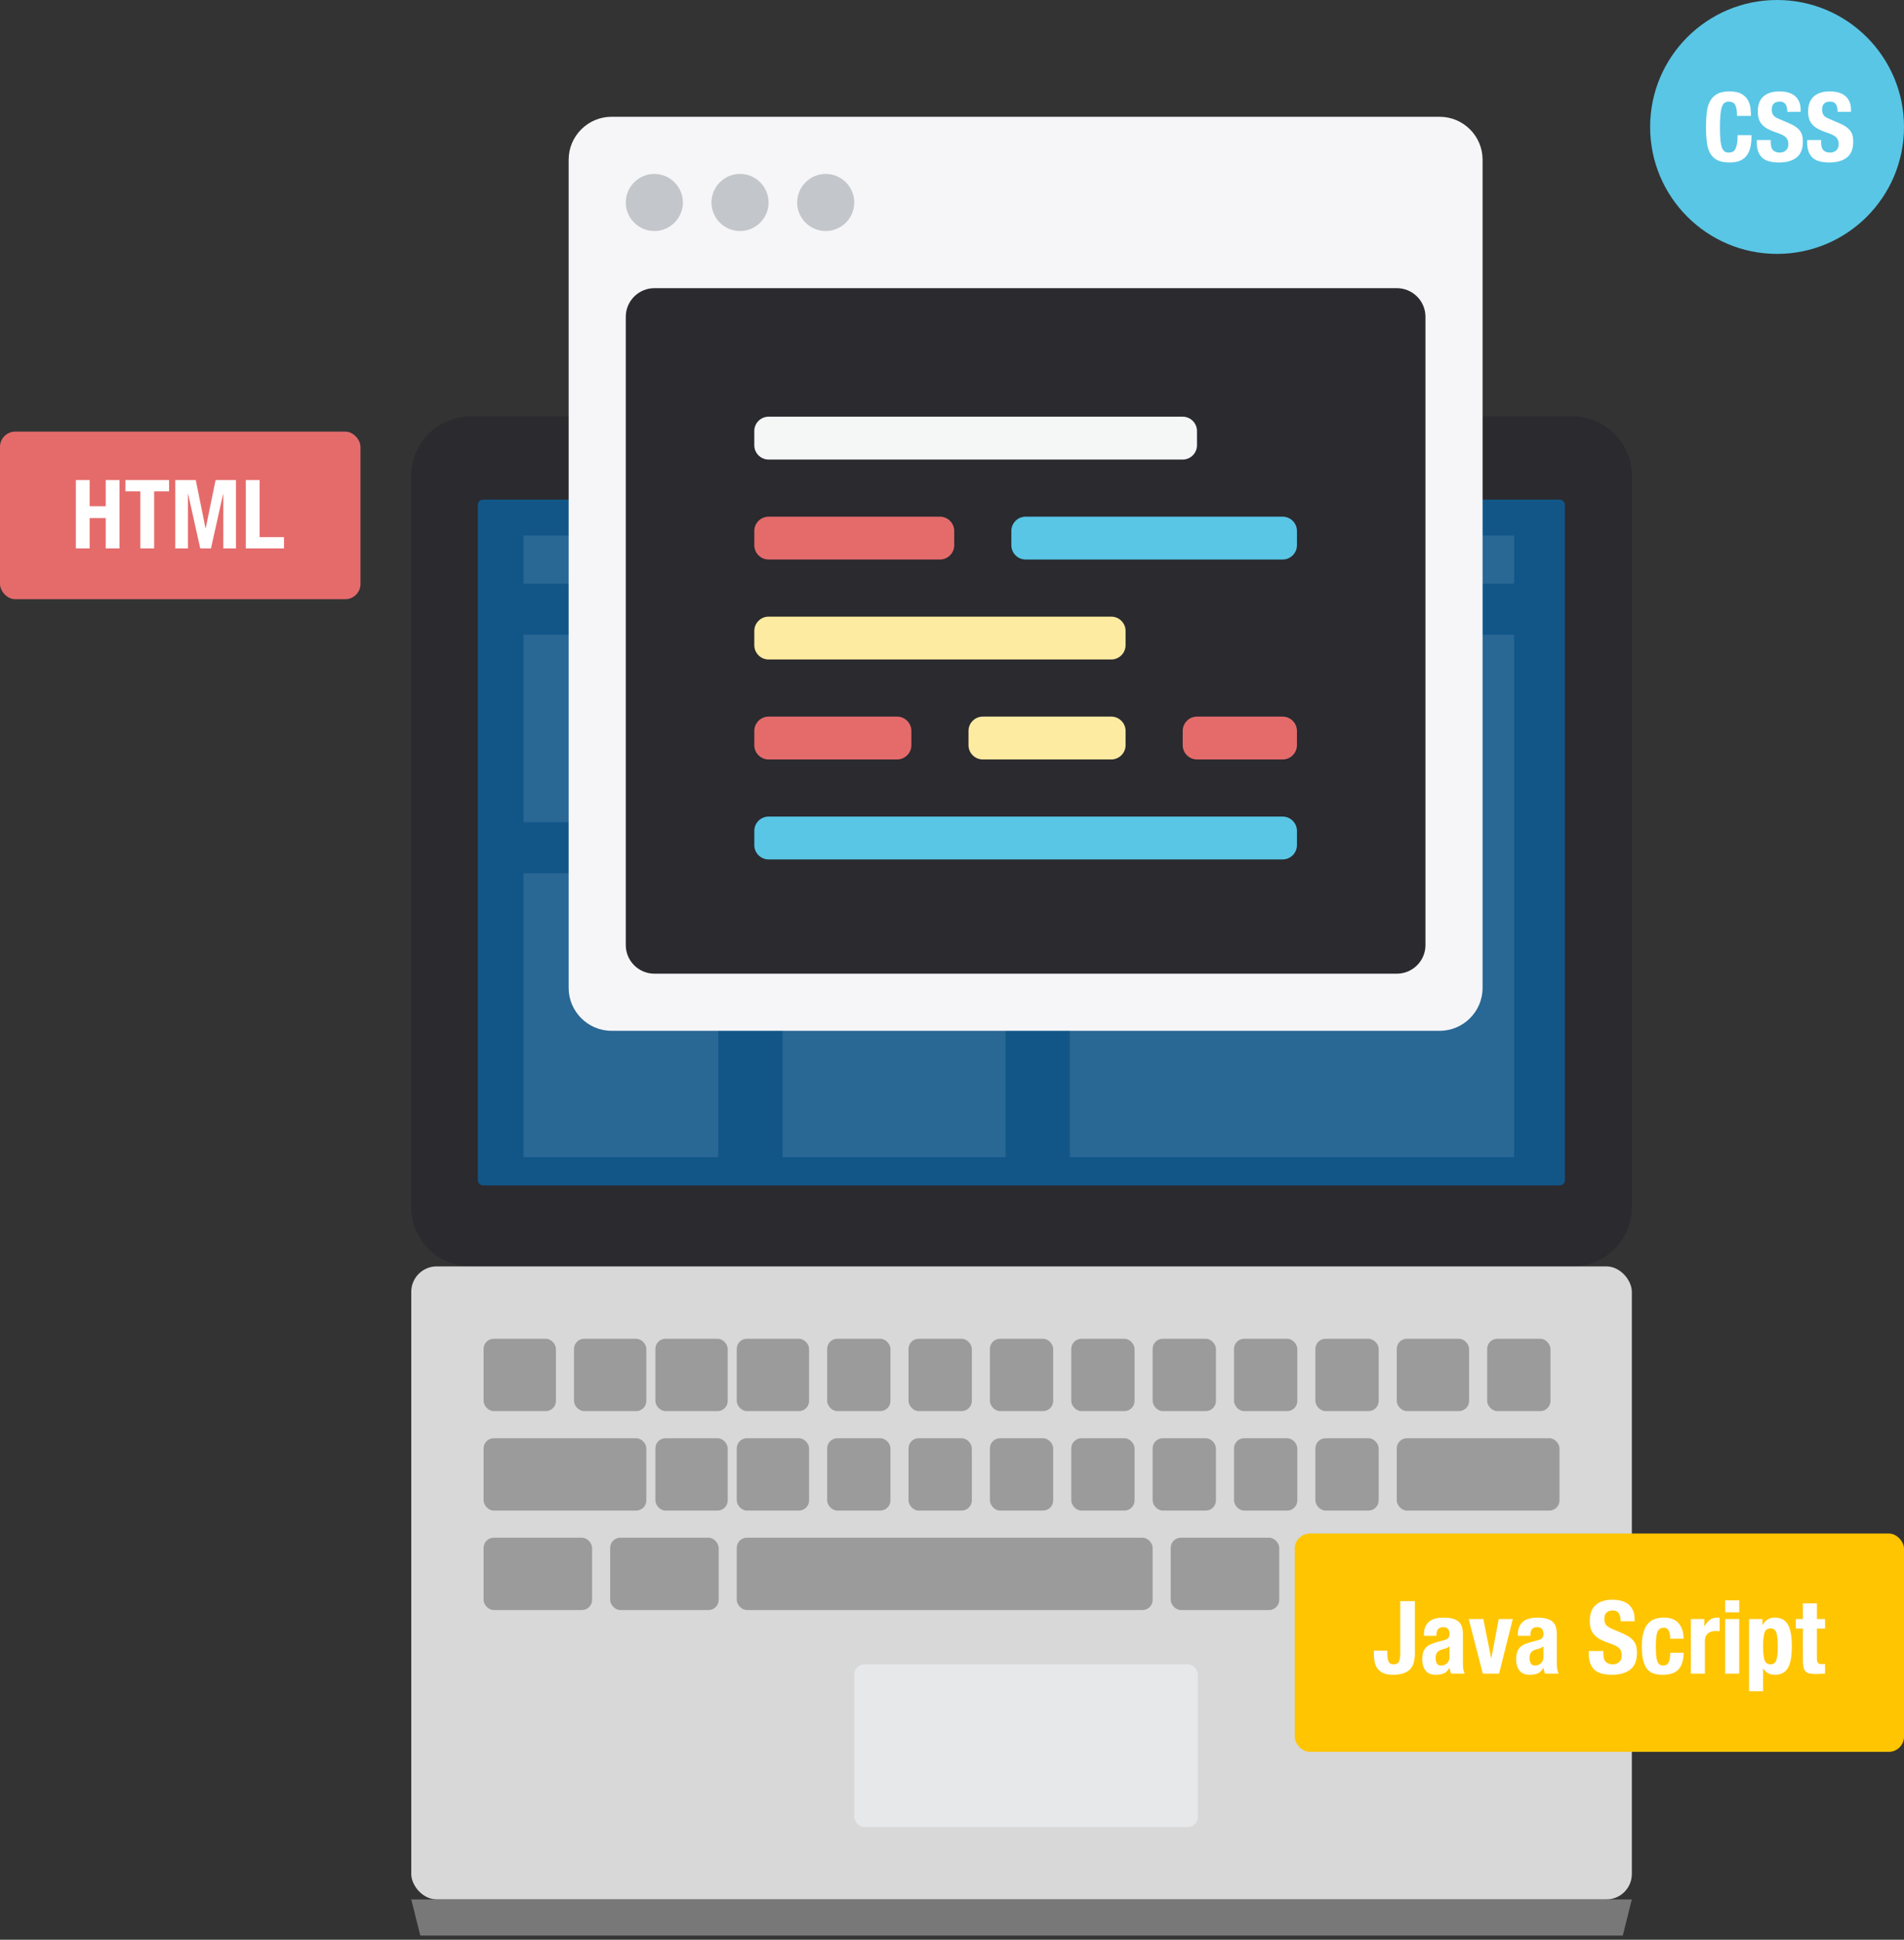 <?xml version="1.0" encoding="UTF-8"?>
<svg width="375px" height="382px" viewBox="0 0 375 382" version="1.1" xmlns="http://www.w3.org/2000/svg" xmlns:xlink="http://www.w3.org/1999/xlink">
    <rect x="0" y="0" width="375" height="382" fill="#333333" stroke="none"/>
    <!-- Generator: Sketch 39.1 (31720) - http://www.bohemiancoding.com/sketch -->
    <title>process-4</title>
    <desc>Created with Sketch.</desc>
    <defs></defs>
    <g id="合作流程" stroke="none" stroke-width="1" fill="none" fill-rule="evenodd">
        <g id="process-4">
            <g id="Group-2" transform="translate(81, 23)">
                <g id="Group-16" transform="translate(0, 59)">
                    <g id="Group-36">
                        <g id="Group-21-Copy">
                            <path d="M240.396,155.698 C240.396,162.16 235.149,167.399 228.677,167.399 L11.719,167.399 C5.247,167.399 0,162.16 0,155.698 L0,11.701 C0,5.239 5.247,0 11.719,0 L228.677,0 C235.149,0 240.396,5.239 240.396,11.701 L240.396,155.698 Z" id="Fill-130" fill="#2A2A2F"></path>
                            <path d="M124.172,7.778 C124.172,10.105 122.284,11.994 119.959,11.994 C117.632,11.994 115.746,10.105 115.746,7.778 C115.746,5.449 117.632,3.562 119.959,3.562 C122.284,3.562 124.172,5.449 124.172,7.778" id="Fill-134" fill="#347A91"></path>
                        </g>
                        <g id="Group-35" transform="translate(0, 167.399)">
                            <g id="Group-32">
                                <rect id="Rectangle-202" fill="#D8D8D8" x="0" y="0" width="240.396" height="124.658" rx="5"></rect>
                                <g id="keyboard" transform="translate(14.246, 14.247)" fill="#9B9B9B">
                                    <rect id="Rectangle-203" x="0" y="0" width="14.246" height="14.247" rx="2"></rect>
                                    <rect id="Rectangle-203-Copy" x="49.86" y="39.178" width="81.913" height="14.247" rx="2"></rect>
                                    <rect id="Rectangle-203-Copy-2" x="0" y="39.178" width="21.368" height="14.247" rx="2"></rect>
                                    <rect id="Rectangle-203-Copy-14" x="0" y="19.589" width="32.053" height="14.247" rx="2"></rect>
                                    <rect id="Rectangle-203-Copy-3" x="24.93" y="39.178" width="21.368" height="14.247" rx="2"></rect>
                                    <rect id="Rectangle-203-Copy-4" x="135.334" y="39.178" width="21.368" height="14.247" rx="2"></rect>
                                    <rect id="Rectangle-203-Copy-5" x="160" y="39" width="21.368" height="14.247" rx="2"></rect>
                                    <rect id="Rectangle-203-Copy-29" x="185.194" y="39.178" width="26.711" height="14.247" rx="2"></rect>
                                    <rect id="Rectangle-203-Copy-6" x="179.851" y="19.589" width="32.053" height="14.247" rx="2"></rect>
                                    <rect id="Rectangle-203-Copy-7" x="131.772" y="19.589" width="12.465" height="14.247" rx="2"></rect>
                                    <rect id="Rectangle-203-Copy-25" x="163.825" y="19.589" width="12.465" height="14.247" rx="2"></rect>
                                    <rect id="Rectangle-203-Copy-27" x="147.799" y="19.589" width="12.465" height="14.247" rx="2"></rect>
                                    <rect id="Rectangle-203-Copy-20" x="179.851" y="0" width="14.246" height="14.247" rx="2"></rect>
                                    <rect id="Rectangle-203-Copy-24" x="197.659" y="0" width="12.465" height="14.247" rx="2"></rect>
                                    <rect id="Rectangle-203-Copy-15" x="83.693" y="0" width="12.465" height="14.247" rx="2"></rect>
                                    <rect id="Rectangle-203-Copy-8" x="99.72" y="19.589" width="12.465" height="14.247" rx="2"></rect>
                                    <rect id="Rectangle-203-Copy-21" x="115.746" y="0" width="12.465" height="14.247" rx="2"></rect>
                                    <rect id="Rectangle-203-Copy-16" x="49.86" y="0" width="14.246" height="14.247" rx="2"></rect>
                                    <rect id="Rectangle-203-Copy-11" x="49.86" y="19.589" width="14.246" height="14.247" rx="2"></rect>
                                    <rect id="Rectangle-203-Copy-10" x="115.746" y="19.589" width="12.465" height="14.247" rx="2"></rect>
                                    <rect id="Rectangle-203-Copy-22" x="131.772" y="0" width="12.465" height="14.247" rx="2"></rect>
                                    <rect id="Rectangle-203-Copy-26" x="163.825" y="0" width="12.465" height="14.247" rx="2"></rect>
                                    <rect id="Rectangle-203-Copy-28" x="147.799" y="0" width="12.465" height="14.247" rx="2"></rect>
                                    <rect id="Rectangle-203-Copy-17" x="67.667" y="0" width="12.465" height="14.247" rx="2"></rect>
                                    <rect id="Rectangle-203-Copy-12" x="67.667" y="19.589" width="12.465" height="14.247" rx="2"></rect>
                                    <rect id="Rectangle-203-Copy-18" x="17.807" y="0" width="14.246" height="14.247" rx="2"></rect>
                                    <rect id="Rectangle-203-Copy-9" x="83.693" y="19.589" width="12.465" height="14.247" rx="2"></rect>
                                    <rect id="Rectangle-203-Copy-23" x="99.72" y="0" width="12.465" height="14.247" rx="2"></rect>
                                    <rect id="Rectangle-203-Copy-19" x="33.833" y="0" width="14.246" height="14.247" rx="2"></rect>
                                    <rect id="Rectangle-203-Copy-13" x="33.833" y="19.589" width="14.246" height="14.247" rx="2"></rect>
                                </g>
                                <rect id="Rectangle-228" fill="#E7E8EA" x="87.255" y="78.357" width="67.667" height="32.055" rx="2"></rect>
                            </g>
                            <polygon id="Rectangle-229" fill="#787878" points="0 124.658 240.396 124.658 238.615 131.782 1.781 131.782"></polygon>
                        </g>
                    </g>
                    <g id="Group-27" transform="translate(13.116, 16.393)">
                        <g id="Platform">
                            <rect id="Rectangle-1" fill="#125688" x="2.27373675e-13" y="0" width="214.096" height="135.054" rx="1"></rect>
                            <g id="Page-1" transform="translate(8.989, 6.744)" fill-opacity="0.1" fill="#FEFEFE">
                                <polygon id="Fill-1" points="0 56.768 94.947 56.768 94.947 19.868 0 19.868"></polygon>
                                <polygon id="Fill-1-Copy" points="0 9.804 195.105 9.804 195.105 0.339 0 0.339"></polygon>
                                <polygon id="Fill-2" points="107.605 122.742 195.105 122.742 195.105 19.868 107.605 19.868"></polygon>
                                <polygon id="Fill-3" points="51.01 122.742 94.946 122.742 94.946 66.832 51.01 66.832"></polygon>
                                <polygon id="Fill-4" points="0 122.742 38.35 122.742 38.35 66.832 0 66.832"></polygon>
                            </g>
                        </g>
                    </g>
                </g>
                <g id="code" transform="translate(31, 0)">
                    <path d="M8.438,0 L171.562,0 C176.203,0 180,3.797 180,8.438 L180,171.562 C180,176.203 176.203,180 171.562,180 L8.438,180 C3.797,180 0,176.203 0,171.562 L0,8.438 C0,3.797 3.797,0 8.438,0 L8.438,0 Z" id="Shape" fill="#F6F6F8"></path>
                    <path d="M16.875,33.75 L163.125,33.75 C166.219,33.75 168.75,36.281 168.75,39.375 L168.75,163.125 C168.75,166.219 166.219,168.75 163.125,168.75 L16.875,168.75 C13.781,168.75 11.25,166.219 11.25,163.125 L11.25,39.375 C11.25,36.281 13.781,33.75 16.875,33.75 L16.875,33.75 Z" id="Shape" fill="#2A2A2F"></path>
                    <path d="M39.375,59.062 L120.938,59.062 C122.484,59.062 123.75,60.328 123.75,61.875 L123.75,64.688 C123.75,66.234 122.484,67.5 120.938,67.5 L39.375,67.5 C37.828,67.5 36.562,66.234 36.562,64.688 L36.562,61.875 C36.562,60.328 37.828,59.062 39.375,59.062 L39.375,59.062 Z" id="Shape" fill="#F5F7F7"></path>
                    <path d="M73.125,78.75 L39.375,78.75 C37.828,78.75 36.562,80.016 36.562,81.562 L36.562,84.375 C36.562,85.922 37.828,87.188 39.375,87.188 L73.125,87.188 C74.672,87.188 75.938,85.922 75.938,84.375 L75.938,81.562 C75.938,80.016 74.672,78.75 73.125,78.75 L73.125,78.75 Z M64.688,118.125 L39.375,118.125 C37.828,118.125 36.562,119.391 36.562,120.938 L36.562,123.75 C36.562,125.297 37.828,126.562 39.375,126.562 L64.688,126.562 C66.234,126.562 67.5,125.297 67.5,123.75 L67.5,120.938 C67.5,119.391 66.234,118.125 64.688,118.125 L64.688,118.125 Z M140.625,118.125 L123.75,118.125 C122.203,118.125 120.938,119.391 120.938,120.938 L120.938,123.75 C120.938,125.297 122.203,126.562 123.75,126.562 L140.625,126.562 C142.172,126.562 143.438,125.297 143.438,123.75 L143.438,120.938 C143.438,119.391 142.172,118.125 140.625,118.125 L140.625,118.125 Z" id="Shape" fill="#E56B6B"></path>
                    <path d="M140.625,78.75 L90,78.75 C88.453,78.75 87.188,80.016 87.188,81.562 L87.188,84.375 C87.188,85.922 88.453,87.188 90,87.188 L140.625,87.188 C142.172,87.188 143.438,85.922 143.438,84.375 L143.438,81.562 C143.438,80.016 142.172,78.75 140.625,78.75 L140.625,78.75 Z M140.625,137.812 L39.375,137.812 C37.828,137.812 36.562,139.078 36.562,140.625 L36.562,143.438 C36.562,144.984 37.828,146.25 39.375,146.25 L140.625,146.25 C142.172,146.25 143.438,144.984 143.438,143.438 L143.438,140.625 C143.438,139.078 142.172,137.812 140.625,137.812 L140.625,137.812 Z" id="Shape" fill="#59C6E5"></path>
                    <path d="M106.875,98.438 L39.375,98.438 C37.828,98.438 36.562,99.703 36.562,101.25 L36.562,104.062 C36.562,105.609 37.828,106.875 39.375,106.875 L106.875,106.875 C108.422,106.875 109.688,105.609 109.688,104.062 L109.688,101.25 C109.688,99.703 108.422,98.438 106.875,98.438 L106.875,98.438 Z M106.875,118.125 L81.562,118.125 C80.016,118.125 78.75,119.391 78.75,120.938 L78.75,123.75 C78.75,125.297 80.016,126.562 81.562,126.562 L106.875,126.562 C108.422,126.562 109.688,125.297 109.688,123.75 L109.688,120.938 C109.688,119.391 108.422,118.125 106.875,118.125 L106.875,118.125 Z" id="Shape" fill="#FDEBA1"></path>
                    <path d="M16.875,11.25 C13.781,11.25 11.25,13.781 11.25,16.875 C11.25,19.969 13.781,22.5 16.875,22.5 C19.969,22.5 22.5,19.969 22.5,16.875 C22.5,13.781 19.969,11.25 16.875,11.25 L16.875,11.25 Z M33.75,11.25 C30.656,11.25 28.125,13.781 28.125,16.875 C28.125,19.969 30.656,22.5 33.75,22.5 C36.844,22.5 39.375,19.969 39.375,16.875 C39.375,13.781 36.844,11.25 33.75,11.25 L33.75,11.25 Z M50.625,11.25 C47.531,11.25 45,13.781 45,16.875 C45,19.969 47.531,22.5 50.625,22.5 C53.719,22.5 56.25,19.969 56.25,16.875 C56.25,13.781 53.719,11.25 50.625,11.25 L50.625,11.25 Z" id="Shape" fill="#C3C6CA"></path>
                </g>
            </g>
            <g id="tag">
                <g id="Group-20-Copy" transform="translate(255, 302)">
                    <rect id="Rectangle-124" fill="#FFC500" x="0" y="0" width="120" height="43" rx="3"></rect>
                    <path d="M23.666,13.32 L20.786,13.32 L20.786,23.52 C20.786,24.28 20.702,24.843 20.536,25.21 C20.369,25.577 20.026,25.76 19.506,25.76 C18.986,25.76 18.642,25.577 18.476,25.21 C18.309,24.843 18.226,24.28 18.226,23.52 L18.226,23.08 L15.586,23.08 L15.586,23.7 C15.586,24.26 15.639,24.793 15.746,25.3 C15.852,25.807 16.049,26.25 16.336,26.63 C16.622,27.01 17.009,27.303 17.496,27.51 C17.982,27.717 18.606,27.82 19.366,27.82 C20.819,27.82 21.899,27.497 22.606,26.85 C23.312,26.203 23.666,25.12 23.666,23.6 L23.666,13.32 Z M30.486,22.22 L30.486,24.34 C30.486,24.633 30.432,24.887 30.326,25.1 C30.219,25.313 30.082,25.487 29.916,25.62 C29.749,25.753 29.566,25.85 29.366,25.91 C29.166,25.97 28.972,26 28.786,26 C28.412,26 28.146,25.853 27.986,25.56 C27.826,25.267 27.746,24.913 27.746,24.5 C27.746,24.02 27.866,23.64 28.106,23.36 C28.346,23.08 28.746,22.88 29.306,22.76 C29.479,22.72 29.672,22.657 29.886,22.57 C30.099,22.483 30.299,22.367 30.486,22.22 L30.486,22.22 Z M25.446,20.14 L27.926,20.14 L27.926,19.84 C27.926,19.413 28.032,19.073 28.246,18.82 C28.459,18.567 28.779,18.44 29.206,18.44 C29.672,18.44 30.002,18.557 30.196,18.79 C30.389,19.023 30.486,19.347 30.486,19.76 C30.486,20.12 30.406,20.393 30.246,20.58 C30.086,20.767 29.799,20.913 29.386,21.02 L27.826,21.44 C27.346,21.573 26.936,21.727 26.596,21.9 C26.256,22.073 25.976,22.29 25.756,22.55 C25.536,22.81 25.372,23.123 25.266,23.49 C25.159,23.857 25.106,24.293 25.106,24.8 C25.106,25.16 25.152,25.523 25.246,25.89 C25.339,26.257 25.486,26.587 25.686,26.88 C25.886,27.173 26.152,27.403 26.486,27.57 C26.819,27.737 27.226,27.82 27.706,27.82 C28.372,27.82 28.916,27.737 29.336,27.57 C29.756,27.403 30.126,27.04 30.446,26.48 L30.486,26.48 C30.526,26.667 30.569,26.857 30.616,27.05 C30.662,27.243 30.732,27.427 30.826,27.6 L33.466,27.6 C33.332,27.28 33.242,26.98 33.196,26.7 C33.149,26.42 33.126,26.027 33.126,25.52 L33.126,19.86 C33.126,19.38 33.076,18.937 32.976,18.53 C32.876,18.123 32.686,17.773 32.406,17.48 C32.126,17.187 31.732,16.96 31.226,16.8 C30.719,16.64 30.052,16.56 29.226,16.56 C28.706,16.56 28.216,16.617 27.756,16.73 C27.296,16.843 26.896,17.03 26.556,17.29 C26.216,17.55 25.946,17.89 25.746,18.31 C25.546,18.73 25.446,19.253 25.446,19.88 L25.446,20.14 Z M40.186,16.84 L38.726,24.54 L38.686,24.54 L37.146,16.84 L34.266,16.84 L37.046,27.6 L40.246,27.6 L42.946,16.84 L40.186,16.84 Z M48.986,22.22 L48.986,24.34 C48.986,24.633 48.932,24.887 48.826,25.1 C48.719,25.313 48.582,25.487 48.416,25.62 C48.249,25.753 48.066,25.85 47.866,25.91 C47.666,25.97 47.472,26 47.286,26 C46.912,26 46.646,25.853 46.486,25.56 C46.326,25.267 46.246,24.913 46.246,24.5 C46.246,24.02 46.366,23.64 46.606,23.36 C46.846,23.08 47.246,22.88 47.806,22.76 C47.979,22.72 48.172,22.657 48.386,22.57 C48.599,22.483 48.799,22.367 48.986,22.22 L48.986,22.22 Z M43.946,20.14 L46.426,20.14 L46.426,19.84 C46.426,19.413 46.532,19.073 46.746,18.82 C46.959,18.567 47.279,18.44 47.706,18.44 C48.172,18.44 48.502,18.557 48.696,18.79 C48.889,19.023 48.986,19.347 48.986,19.76 C48.986,20.12 48.906,20.393 48.746,20.58 C48.586,20.767 48.299,20.913 47.886,21.02 L46.326,21.44 C45.846,21.573 45.436,21.727 45.096,21.9 C44.756,22.073 44.476,22.29 44.256,22.55 C44.036,22.81 43.872,23.123 43.766,23.49 C43.659,23.857 43.606,24.293 43.606,24.8 C43.606,25.16 43.652,25.523 43.746,25.89 C43.839,26.257 43.986,26.587 44.186,26.88 C44.386,27.173 44.652,27.403 44.986,27.57 C45.319,27.737 45.726,27.82 46.206,27.82 C46.872,27.82 47.416,27.737 47.836,27.57 C48.256,27.403 48.626,27.04 48.946,26.48 L48.986,26.48 C49.026,26.667 49.069,26.857 49.116,27.05 C49.162,27.243 49.232,27.427 49.326,27.6 L51.966,27.6 C51.832,27.28 51.742,26.98 51.696,26.7 C51.649,26.42 51.626,26.027 51.626,25.52 L51.626,19.86 C51.626,19.38 51.576,18.937 51.476,18.53 C51.376,18.123 51.186,17.773 50.906,17.48 C50.626,17.187 50.232,16.96 49.726,16.8 C49.219,16.64 48.552,16.56 47.726,16.56 C47.206,16.56 46.716,16.617 46.256,16.73 C45.796,16.843 45.396,17.03 45.056,17.29 C44.716,17.55 44.446,17.89 44.246,18.31 C44.046,18.73 43.946,19.253 43.946,19.88 L43.946,20.14 Z M60.786,23.14 L57.906,23.14 L57.906,23.72 C57.906,25.04 58.256,26.053 58.956,26.76 C59.656,27.467 60.819,27.82 62.446,27.82 C64.006,27.82 65.222,27.477 66.096,26.79 C66.969,26.103 67.406,25.007 67.406,23.5 C67.406,23.06 67.366,22.66 67.286,22.3 C67.206,21.94 67.062,21.61 66.856,21.31 C66.649,21.01 66.372,20.73 66.026,20.47 C65.679,20.21 65.232,19.96 64.686,19.72 L62.466,18.76 C61.852,18.507 61.452,18.23 61.266,17.93 C61.079,17.63 60.986,17.26 60.986,16.82 C60.986,16.607 61.009,16.4 61.056,16.2 C61.102,16 61.189,15.823 61.316,15.67 C61.442,15.517 61.612,15.393 61.826,15.3 C62.039,15.207 62.306,15.16 62.626,15.16 C63.186,15.16 63.586,15.343 63.826,15.71 C64.066,16.077 64.186,16.6 64.186,17.28 L66.946,17.28 L66.946,16.88 C66.946,16.2 66.836,15.617 66.616,15.13 C66.396,14.643 66.089,14.243 65.696,13.93 C65.302,13.617 64.836,13.39 64.296,13.25 C63.756,13.11 63.166,13.04 62.526,13.04 C61.152,13.04 60.072,13.387 59.286,14.08 C58.499,14.773 58.106,15.827 58.106,17.24 C58.106,17.827 58.179,18.343 58.326,18.79 C58.472,19.237 58.702,19.63 59.016,19.97 C59.329,20.31 59.719,20.607 60.186,20.86 C60.652,21.113 61.206,21.347 61.846,21.56 C62.326,21.72 62.729,21.877 63.056,22.03 C63.382,22.183 63.646,22.353 63.846,22.54 C64.046,22.727 64.189,22.937 64.276,23.17 C64.362,23.403 64.406,23.68 64.406,24 C64.406,24.6 64.229,25.043 63.876,25.33 C63.522,25.617 63.126,25.76 62.686,25.76 C62.312,25.76 62.002,25.707 61.756,25.6 C61.509,25.493 61.312,25.347 61.166,25.16 C61.019,24.973 60.919,24.743 60.866,24.47 C60.812,24.197 60.786,23.893 60.786,23.56 L60.786,23.14 Z M73.946,20.72 L76.586,20.72 C76.586,19.44 76.262,18.427 75.616,17.68 C74.969,16.933 74.006,16.56 72.726,16.56 C72.086,16.56 71.499,16.647 70.966,16.82 C70.432,16.993 69.972,17.297 69.586,17.73 C69.199,18.163 68.899,18.743 68.686,19.47 C68.472,20.197 68.366,21.113 68.366,22.22 C68.366,23.3 68.452,24.203 68.626,24.93 C68.799,25.657 69.056,26.237 69.396,26.67 C69.736,27.103 70.162,27.403 70.676,27.57 C71.189,27.737 71.792,27.82 72.486,27.82 C73.952,27.82 75.002,27.45 75.636,26.71 C76.269,25.97 76.586,24.893 76.586,23.48 L73.946,23.48 C73.946,24.36 73.839,25 73.626,25.4 C73.412,25.8 73.072,26 72.606,26 C72.299,26 72.049,25.93 71.856,25.79 C71.662,25.65 71.512,25.427 71.406,25.12 C71.299,24.813 71.226,24.423 71.186,23.95 C71.146,23.477 71.126,22.907 71.126,22.24 C71.126,21.613 71.146,21.07 71.186,20.61 C71.226,20.15 71.299,19.77 71.406,19.47 C71.512,19.17 71.672,18.943 71.886,18.79 C72.099,18.637 72.372,18.56 72.706,18.56 C72.972,18.56 73.186,18.623 73.346,18.75 C73.506,18.877 73.629,19.043 73.716,19.25 C73.802,19.457 73.862,19.687 73.896,19.94 C73.929,20.193 73.946,20.453 73.946,20.72 L73.946,20.72 Z M78.026,16.84 L78.026,27.6 L80.786,27.6 L80.786,21.14 C80.786,20.78 80.846,20.477 80.966,20.23 C81.086,19.983 81.246,19.783 81.446,19.63 C81.646,19.477 81.866,19.367 82.106,19.3 C82.346,19.233 82.586,19.2 82.826,19.2 C82.972,19.2 83.116,19.203 83.256,19.21 C83.396,19.217 83.539,19.227 83.686,19.24 L83.686,16.6 C83.606,16.587 83.522,16.577 83.436,16.57 C83.349,16.563 83.266,16.56 83.186,16.56 C82.612,16.56 82.126,16.717 81.726,17.03 C81.326,17.343 80.986,17.76 80.706,18.28 L80.666,18.28 L80.666,16.84 L78.026,16.84 Z M84.786,13.16 L84.786,15.52 L87.546,15.52 L87.546,13.16 L84.786,13.16 Z M84.786,16.84 L84.786,27.6 L87.546,27.6 L87.546,16.84 L84.786,16.84 Z M89.486,16.84 L89.486,31.06 L92.246,31.06 L92.246,26.6 L92.286,26.6 C92.579,27.027 92.909,27.337 93.276,27.53 C93.642,27.723 94.086,27.82 94.606,27.82 C95.739,27.82 96.572,27.387 97.106,26.52 C97.639,25.653 97.906,24.22 97.906,22.22 C97.906,20.22 97.639,18.777 97.106,17.89 C96.572,17.003 95.739,16.56 94.606,16.56 C94.046,16.56 93.576,16.67 93.196,16.89 C92.816,17.11 92.472,17.473 92.166,17.98 L92.126,17.98 L92.126,16.84 L89.486,16.84 Z M92.246,22.22 C92.246,21.047 92.336,20.163 92.516,19.57 C92.696,18.977 93.092,18.68 93.706,18.68 C94.306,18.68 94.696,18.977 94.876,19.57 C95.056,20.163 95.146,21.047 95.146,22.22 C95.146,23.393 95.056,24.277 94.876,24.87 C94.696,25.463 94.306,25.76 93.706,25.76 C93.092,25.76 92.696,25.463 92.516,24.87 C92.336,24.277 92.246,23.393 92.246,22.22 L92.246,22.22 Z M100.086,13.76 L100.086,16.84 L98.686,16.84 L98.686,18.72 L100.086,18.72 L100.086,24.88 C100.086,25.427 100.119,25.88 100.186,26.24 C100.252,26.6 100.376,26.89 100.556,27.11 C100.736,27.33 100.996,27.477 101.336,27.55 C101.676,27.623 102.112,27.66 102.646,27.66 C102.966,27.66 103.269,27.65 103.556,27.63 C103.842,27.61 104.139,27.6 104.446,27.6 L104.446,25.68 C104.352,25.693 104.252,25.703 104.146,25.71 C104.039,25.717 103.932,25.72 103.826,25.72 C103.426,25.72 103.162,25.63 103.036,25.45 C102.909,25.27 102.846,24.967 102.846,24.54 L102.846,18.72 L104.446,18.72 L104.446,16.84 L102.846,16.84 L102.846,13.76 L100.086,13.76 Z" id="Java-Script" fill="#FFFFFF"></path>
                </g>
                <g id="Group-22-Copy" transform="translate(0, 85)">
                    <rect id="Rectangle-124-Copy" fill="#E56B6B" x="0" y="0" width="71" height="33" rx="3"></rect>
                    <path d="M14.942,9.544 L14.942,23 L17.656,23 L17.656,17.026 L20.822,17.026 L20.822,23 L23.536,23 L23.536,9.544 L20.822,9.544 L20.822,14.689 L17.656,14.689 L17.656,9.544 L14.942,9.544 Z M33.298,9.544 L24.705,9.544 L24.705,11.768 L27.645,11.768 L27.645,23 L30.358,23 L30.358,11.768 L33.298,11.768 L33.298,9.544 Z M34.523,9.544 L34.523,23 L37.011,23 L37.011,12.258 L37.049,12.258 L39.442,23 L41.553,23 L43.947,12.258 L43.984,12.258 L43.984,23 L46.472,23 L46.472,9.544 L42.458,9.544 L40.517,19.042 L40.479,19.042 L38.557,9.544 L34.523,9.544 Z M48.413,23 L55.933,23 L55.933,20.776 L51.127,20.776 L51.127,9.544 L48.413,9.544 L48.413,23 Z" id="HTML" fill="#FFFFFF"></path>
                </g>
                <g id="Group-21-Copy-2" transform="translate(325, 0)">
                    <circle id="Oval-32" fill="#59C6E5" cx="25" cy="25" r="25"></circle>
                    <path d="M17.113,22.831 L19.864,22.831 C19.864,22.338 19.829,21.811 19.759,21.249 C19.689,20.687 19.514,20.163 19.234,19.677 C18.954,19.19 18.53,18.789 17.963,18.474 C17.397,18.158 16.623,18 15.642,18 C14.611,18 13.789,18.174 13.178,18.521 C12.567,18.868 12.098,19.351 11.774,19.97 C11.449,20.589 11.239,21.331 11.143,22.196 C11.048,23.061 11,24.005 11,25.028 C11,26.064 11.048,27.011 11.143,27.87 C11.239,28.729 11.449,29.468 11.774,30.087 C12.098,30.705 12.567,31.179 13.178,31.507 C13.789,31.836 14.611,32 15.642,32 C16.547,32 17.282,31.861 17.849,31.583 C18.416,31.305 18.855,30.92 19.167,30.428 C19.479,29.935 19.692,29.36 19.807,28.704 C19.922,28.047 19.979,27.352 19.979,26.62 L17.228,26.62 C17.228,27.352 17.183,27.943 17.094,28.391 C17.005,28.839 16.884,29.187 16.731,29.433 C16.578,29.679 16.397,29.843 16.187,29.926 C15.977,30.008 15.751,30.049 15.509,30.049 C15.216,30.049 14.958,29.989 14.735,29.869 C14.512,29.749 14.327,29.515 14.181,29.168 C14.034,28.82 13.926,28.331 13.856,27.7 C13.786,27.068 13.751,26.241 13.751,25.218 C13.751,24.258 13.776,23.447 13.827,22.783 C13.878,22.12 13.968,21.584 14.095,21.173 C14.222,20.763 14.397,20.466 14.62,20.283 C14.843,20.1 15.126,20.008 15.47,20.008 C16.094,20.008 16.524,20.232 16.76,20.681 C16.995,21.129 17.113,21.846 17.113,22.831 L17.113,22.831 Z M23.762,27.567 L21.011,27.567 L21.011,28.116 C21.011,29.367 21.345,30.327 22.014,30.996 C22.682,31.665 23.793,32 25.347,32 C26.837,32 27.999,31.675 28.834,31.024 C29.668,30.374 30.085,29.335 30.085,27.908 C30.085,27.491 30.047,27.112 29.97,26.771 C29.894,26.43 29.757,26.118 29.56,25.834 C29.362,25.549 29.098,25.284 28.767,25.038 C28.436,24.792 28.009,24.555 27.487,24.327 L25.366,23.418 C24.78,23.178 24.398,22.916 24.22,22.632 C24.042,22.348 23.953,21.997 23.953,21.581 C23.953,21.378 23.975,21.183 24.019,20.993 C24.064,20.804 24.147,20.636 24.268,20.491 C24.389,20.346 24.551,20.229 24.755,20.141 C24.959,20.052 25.213,20.008 25.519,20.008 C26.054,20.008 26.436,20.182 26.665,20.529 C26.895,20.876 27.009,21.372 27.009,22.016 L29.646,22.016 L29.646,21.637 C29.646,20.993 29.541,20.441 29.33,19.98 C29.12,19.519 28.827,19.14 28.452,18.843 C28.076,18.546 27.63,18.332 27.114,18.199 C26.598,18.066 26.035,18 25.424,18 C24.112,18 23.08,18.328 22.329,18.985 C21.577,19.642 21.202,20.64 21.202,21.978 C21.202,22.534 21.272,23.023 21.412,23.447 C21.552,23.87 21.772,24.242 22.071,24.564 C22.37,24.886 22.743,25.167 23.188,25.407 C23.634,25.647 24.163,25.868 24.774,26.07 C25.233,26.222 25.618,26.37 25.93,26.516 C26.242,26.661 26.493,26.822 26.684,26.999 C26.875,27.175 27.012,27.374 27.095,27.595 C27.178,27.816 27.219,28.078 27.219,28.382 C27.219,28.95 27.051,29.37 26.713,29.641 C26.376,29.913 25.997,30.049 25.576,30.049 C25.22,30.049 24.924,29.998 24.688,29.897 C24.452,29.796 24.265,29.657 24.125,29.48 C23.984,29.304 23.889,29.086 23.838,28.827 C23.787,28.568 23.762,28.281 23.762,27.965 L23.762,27.567 Z M33.677,27.567 L30.926,27.567 L30.926,28.116 C30.926,29.367 31.26,30.327 31.929,30.996 C32.597,31.665 33.708,32 35.262,32 C36.752,32 37.914,31.675 38.749,31.024 C39.583,30.374 40,29.335 40,27.908 C40,27.491 39.962,27.112 39.885,26.771 C39.809,26.43 39.672,26.118 39.475,25.834 C39.277,25.549 39.013,25.284 38.682,25.038 C38.351,24.792 37.924,24.555 37.402,24.327 L35.281,23.418 C34.695,23.178 34.313,22.916 34.135,22.632 C33.957,22.348 33.868,21.997 33.868,21.581 C33.868,21.378 33.89,21.183 33.934,20.993 C33.979,20.804 34.062,20.636 34.183,20.491 C34.304,20.346 34.466,20.229 34.67,20.141 C34.874,20.052 35.128,20.008 35.434,20.008 C35.969,20.008 36.351,20.182 36.58,20.529 C36.81,20.876 36.924,21.372 36.924,22.016 L39.561,22.016 L39.561,21.637 C39.561,20.993 39.456,20.441 39.245,19.98 C39.035,19.519 38.742,19.14 38.367,18.843 C37.991,18.546 37.545,18.332 37.029,18.199 C36.514,18.066 35.95,18 35.339,18 C34.027,18 32.995,18.328 32.244,18.985 C31.492,19.642 31.117,20.64 31.117,21.978 C31.117,22.534 31.187,23.023 31.327,23.447 C31.467,23.87 31.687,24.242 31.986,24.564 C32.285,24.886 32.658,25.167 33.103,25.407 C33.549,25.647 34.078,25.868 34.689,26.07 C35.148,26.222 35.533,26.37 35.845,26.516 C36.157,26.661 36.408,26.822 36.599,26.999 C36.791,27.175 36.927,27.374 37.01,27.595 C37.093,27.816 37.134,28.078 37.134,28.382 C37.134,28.95 36.966,29.37 36.628,29.641 C36.291,29.913 35.912,30.049 35.491,30.049 C35.135,30.049 34.839,29.998 34.603,29.897 C34.367,29.796 34.18,29.657 34.04,29.48 C33.899,29.304 33.804,29.086 33.753,28.827 C33.702,28.568 33.677,28.281 33.677,27.965 L33.677,27.567 Z" id="CSS" fill="#FFFFFF"></path>
                </g>
            </g>
        </g>
    </g>
</svg>